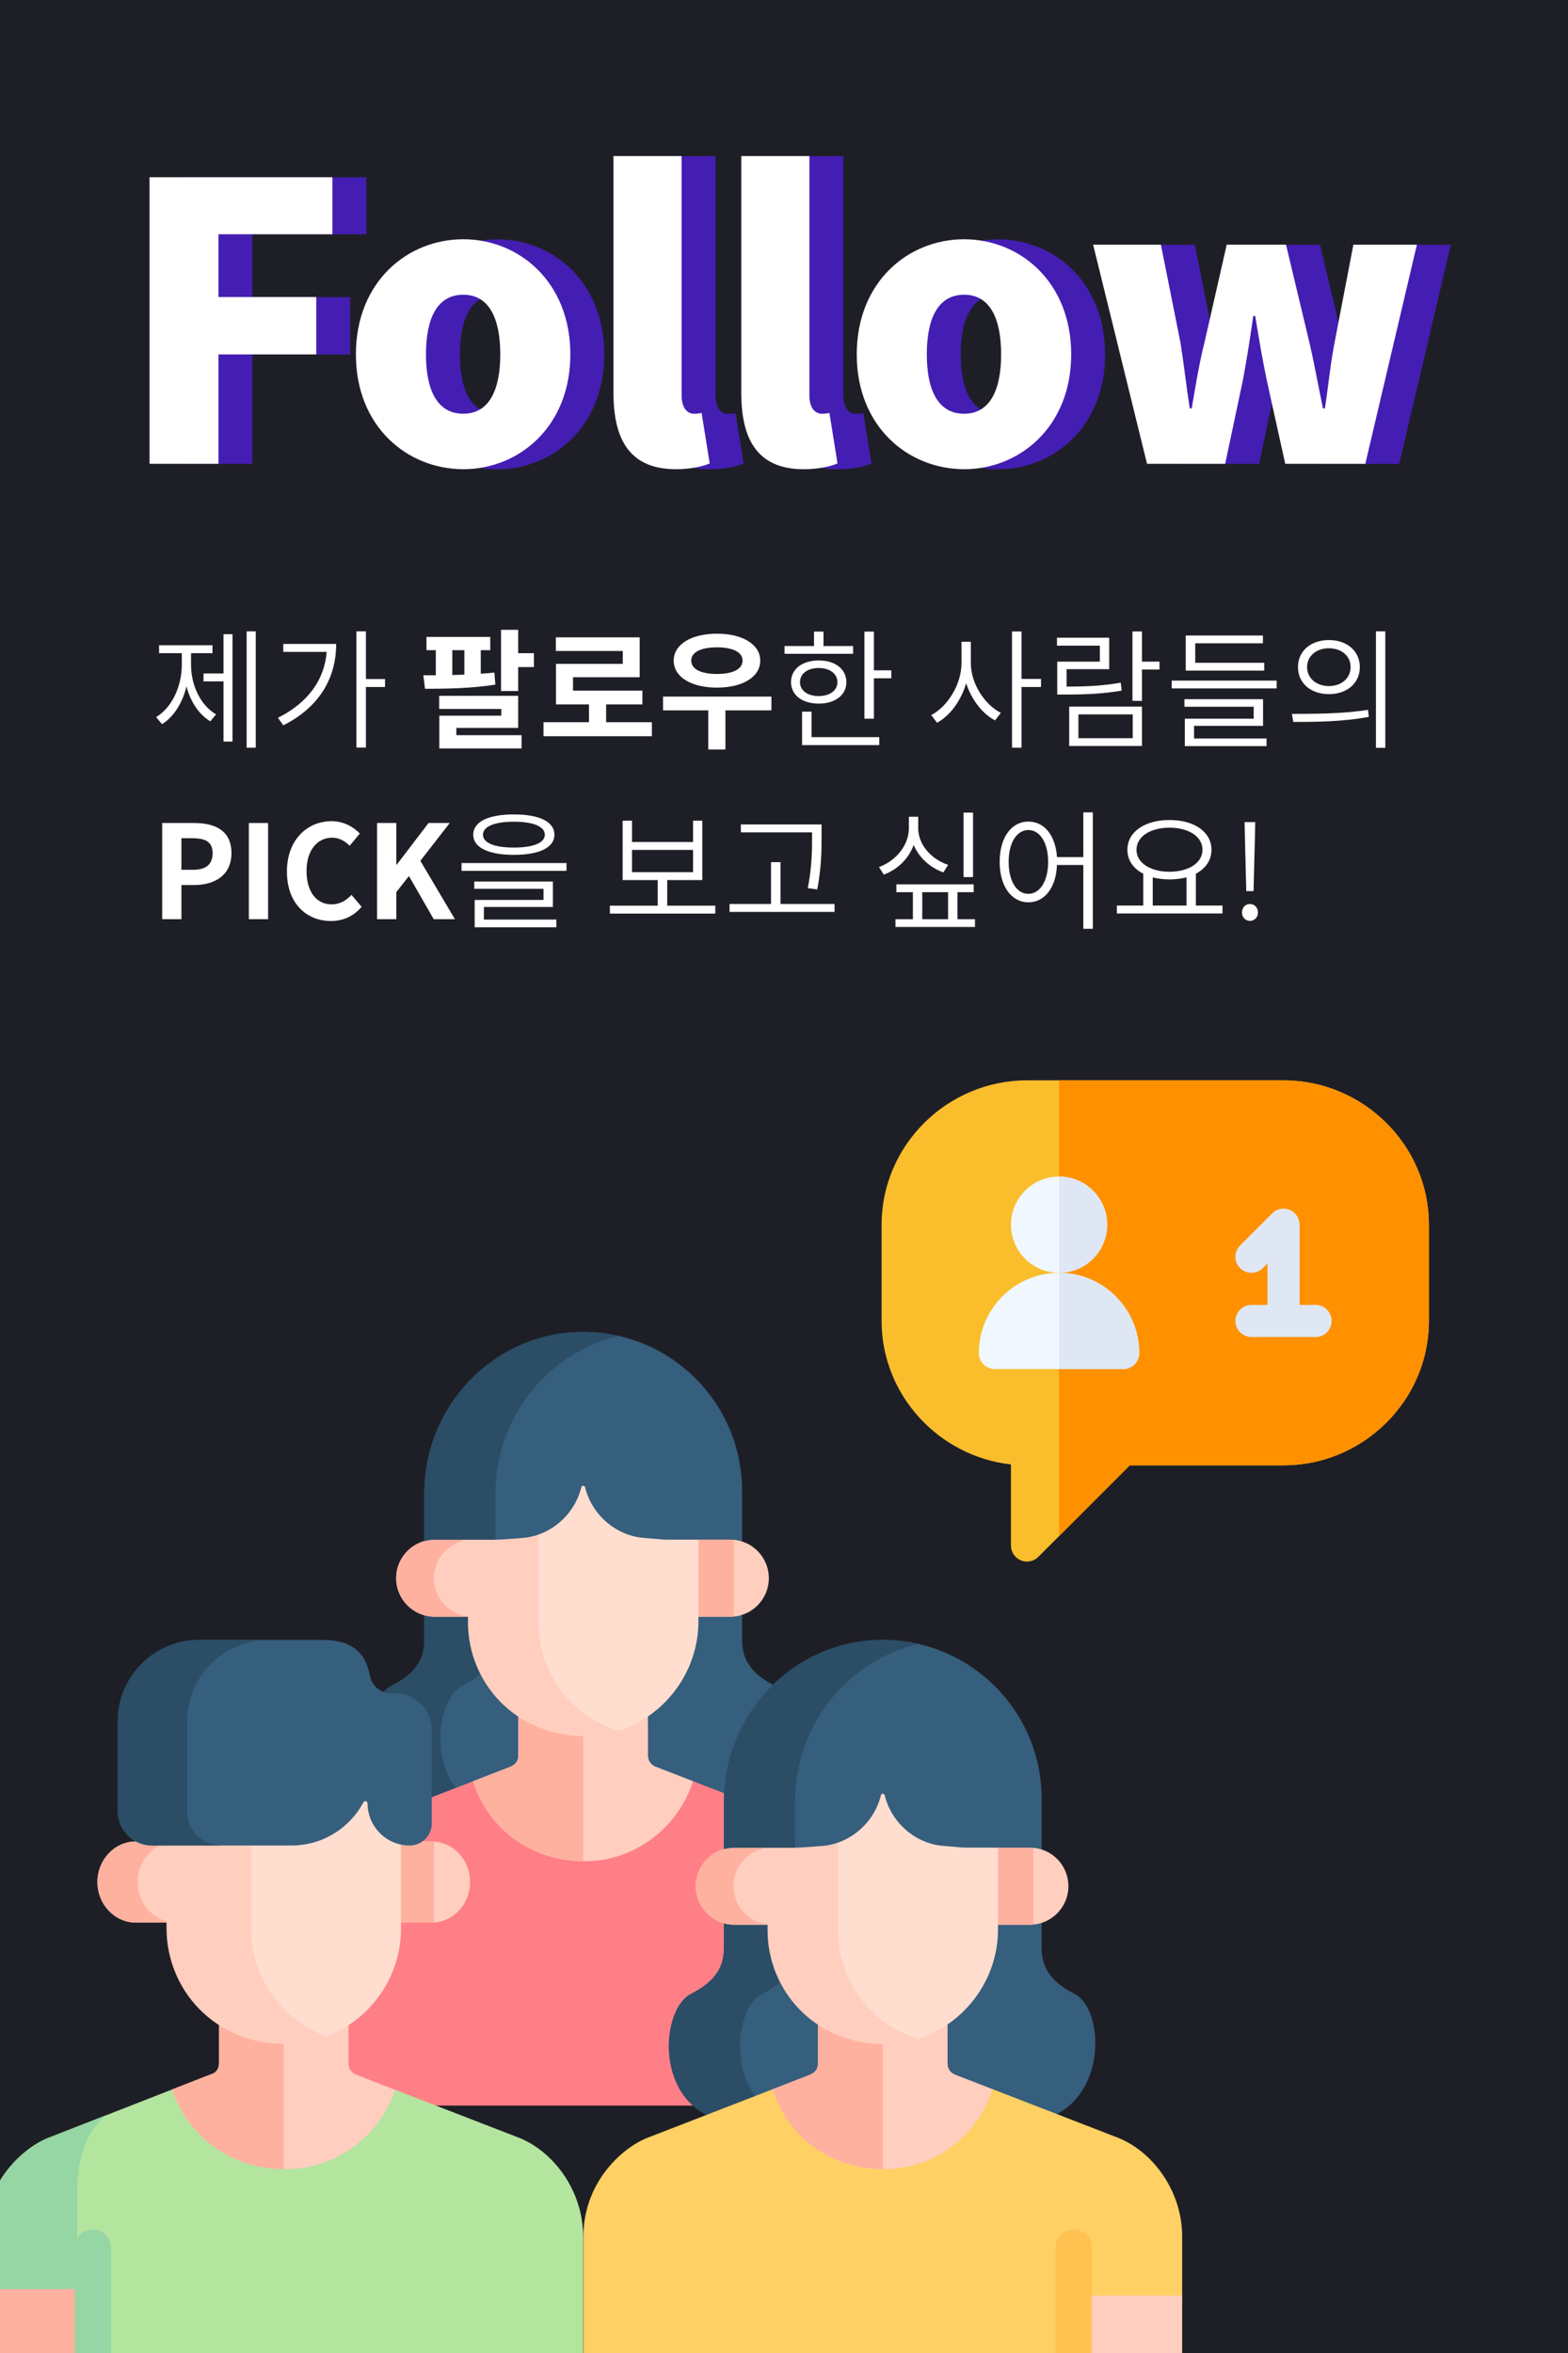 <?xml version="1.0" encoding="utf-8"?>
<!-- Generator: Adobe Illustrator 16.0.0, SVG Export Plug-In . SVG Version: 6.00 Build 0)  -->
<!DOCTYPE svg PUBLIC "-//W3C//DTD SVG 1.1//EN" "http://www.w3.org/Graphics/SVG/1.1/DTD/svg11.dtd">
<svg version="1.1" id="레이어_1" xmlns="http://www.w3.org/2000/svg" xmlns:xlink="http://www.w3.org/1999/xlink" x="0px"
	 y="0px" width="416px" height="624px" viewBox="0 0 416 624" enable-background="new 0 0 416 624" xml:space="preserve">
<rect x="-42" y="-49" fill="#1E1F26" width="505" height="697"/>
<g>
	<path fill="#441DB2" d="M48.678,47.029h48.518v15.117H66.961v16.649h25.944v15.219H66.961v29.008H48.678V47.029z"/>
	<path fill="#441DB2" d="M103.423,94.015c0-19.305,13.687-30.541,28.497-30.541c14.709,0,28.396,11.235,28.396,30.541
		c0,19.203-13.687,30.438-28.396,30.438C117.11,124.454,103.423,113.218,103.423,94.015z M141.726,94.015
		c0-9.704-3.063-15.832-9.806-15.832c-6.843,0-9.907,6.128-9.907,15.832c0,9.601,3.064,15.73,9.907,15.73
		C138.662,109.745,141.726,103.616,141.726,94.015z"/>
	<path fill="#441DB2" d="M171.753,104.127V41.412h18.079v63.431c0,3.779,1.839,4.903,3.269,4.903c0.612,0,1.021,0,2.043-0.205
		l2.145,13.381c-1.94,0.817-5.005,1.532-8.988,1.532C175.838,124.454,171.753,116.282,171.753,104.127z"/>
	<path fill="#441DB2" d="M205.66,104.127V41.412h18.079v63.431c0,3.779,1.839,4.903,3.269,4.903c0.612,0,1.021,0,2.043-0.205
		l2.145,13.381c-1.94,0.817-5.005,1.532-8.988,1.532C209.746,124.454,205.66,116.282,205.66,104.127z"/>
	<path fill="#441DB2" d="M236.3,94.015c0-19.305,13.687-30.541,28.497-30.541c14.709,0,28.396,11.235,28.396,30.541
		c0,19.203-13.687,30.438-28.396,30.438C249.987,124.454,236.3,113.218,236.3,94.015z M274.603,94.015
		c0-9.704-3.063-15.832-9.806-15.832c-6.843,0-9.907,6.128-9.907,15.832c0,9.601,3.064,15.73,9.907,15.73
		C271.539,109.745,274.603,103.616,274.603,94.015z"/>
	<path fill="#441DB2" d="M299.013,64.904h17.977l5.209,26.046c0.92,5.72,1.532,11.542,2.452,17.364h0.511
		c1.021-5.822,1.94-11.747,3.37-17.364l5.925-26.046h15.729l6.23,26.046c1.328,5.72,2.35,11.542,3.575,17.364h0.511
		c0.919-5.822,1.43-11.644,2.554-17.364l5.005-26.046h16.854l-13.688,58.119h-21.245l-4.903-22.165
		c-1.123-5.414-2.042-10.725-3.063-17.058h-0.511c-0.92,6.333-1.736,11.644-2.758,17.058l-4.699,22.165h-20.734L299.013,64.904z"/>
</g>
<g>
	<path fill="#FFFFFF" d="M39.678,47.006h48.518v15.117H57.961v16.649h25.944v15.219H57.961V123H39.678V47.006z"/>
	<path fill="#FFFFFF" d="M94.423,93.992c0-19.305,13.687-30.541,28.497-30.541c14.709,0,28.396,11.235,28.396,30.541
		c0,19.203-13.687,30.438-28.396,30.438C108.11,124.43,94.423,113.194,94.423,93.992z M132.726,93.992
		c0-9.704-3.063-15.832-9.806-15.832c-6.843,0-9.907,6.128-9.907,15.832c0,9.601,3.064,15.73,9.907,15.73
		C129.662,109.722,132.726,103.593,132.726,93.992z"/>
	<path fill="#FFFFFF" d="M162.753,104.104V41.388h18.079v63.431c0,3.779,1.839,4.903,3.269,4.903c0.612,0,1.021,0,2.043-0.205
		l2.145,13.381c-1.94,0.817-5.005,1.532-8.988,1.532C166.838,124.43,162.753,116.259,162.753,104.104z"/>
	<path fill="#FFFFFF" d="M196.66,104.104V41.388h18.079v63.431c0,3.779,1.839,4.903,3.269,4.903c0.612,0,1.021,0,2.043-0.205
		l2.145,13.381c-1.94,0.817-5.005,1.532-8.988,1.532C200.746,124.43,196.66,116.259,196.66,104.104z"/>
	<path fill="#FFFFFF" d="M227.3,93.992c0-19.305,13.687-30.541,28.497-30.541c14.709,0,28.396,11.235,28.396,30.541
		c0,19.203-13.687,30.438-28.396,30.438C240.987,124.43,227.3,113.194,227.3,93.992z M265.603,93.992
		c0-9.704-3.063-15.832-9.806-15.832c-6.843,0-9.907,6.128-9.907,15.832c0,9.601,3.064,15.73,9.907,15.73
		C262.539,109.722,265.603,103.593,265.603,93.992z"/>
	<path fill="#FFFFFF" d="M290.013,64.881h17.977l5.209,26.046c0.92,5.72,1.532,11.542,2.452,17.364h0.511
		c1.021-5.822,1.94-11.747,3.37-17.364l5.925-26.046h15.729l6.23,26.046c1.328,5.72,2.35,11.542,3.575,17.364h0.511
		c0.919-5.822,1.43-11.644,2.554-17.364l5.005-26.046h16.854L362.227,123h-21.245l-4.903-22.165
		c-1.123-5.414-2.042-10.725-3.063-17.058h-0.511c-0.92,6.333-1.736,11.644-2.758,17.058L325.047,123h-20.734L290.013,64.881z"/>
</g>
<g>
	<path fill="#FFFFFF" d="M50.683,176.254c0,5.412,2.447,10.754,6.652,13.202l-1.551,1.827c-3.034-1.827-5.24-5.205-6.308-9.238
		c-1.068,4.343-3.344,8.031-6.48,9.996l-1.585-1.861c4.24-2.551,6.825-8.204,6.825-13.926v-3.033h-6.032v-2.103h14.167v2.103h-5.688
		V176.254z M59.301,168.188h2.378v28.472h-2.378v-15.959h-5.308v-2.103h5.308V168.188z M67.849,167.43v30.85h-2.413v-30.85H67.849z"
		/>
	<path fill="#FFFFFF" d="M89.186,170.773c0,8.686-4.136,16.614-14.029,21.578l-1.413-1.999c7.997-3.999,12.34-10.1,12.926-17.476
		H75.156v-2.103H89.186z M102.146,182.183h-5.067v16.063h-2.517V167.43h2.517v12.65h5.067V182.183z"/>
	<path fill="#FFFFFF" d="M131.41,181.562c-6.239,1-13.202,1.103-18.648,1.103l-0.448-3.584c1.034,0,2.171,0,3.309,0v-6.653h-2.482
		v-3.516h16.924v3.516h-2.516v6.239c1.241-0.069,2.447-0.172,3.619-0.311L131.41,181.562z M121.07,194.971h17.304v3.516h-21.819
		V189.8h16.442v-1.792H116.52v-3.481h20.958v8.514H121.07V194.971z M120.001,179.011c1.068-0.034,2.137-0.069,3.206-0.103v-6.48
		h-3.206V179.011z M141.648,173.221v3.688h-4.171v6.342h-4.55v-16.235h4.55v6.205H141.648z"/>
	<path fill="#FFFFFF" d="M172.947,191.524v3.723h-28.748v-3.723h12.064v-4.722h-8.755v-10.755h17.717v-3.412h-17.752v-3.62h22.233
		v10.583h-17.683v3.55h18.407v3.654h-9.617v4.722H172.947z"/>
	<path fill="#FFFFFF" d="M204.659,188.387h-12.202v10.375h-4.55v-10.375h-11.995v-3.654h28.748V188.387z M178.738,175.186
		c0-4.309,4.688-7.135,11.479-7.135c6.756,0,11.479,2.826,11.479,7.135c0,4.377-4.723,7.169-11.479,7.169
		C183.426,182.355,178.738,179.563,178.738,175.186z M183.391,175.186c0,2.309,2.654,3.55,6.825,3.55
		c4.136,0,6.791-1.241,6.791-3.55c0-2.275-2.654-3.516-6.791-3.516C186.045,171.669,183.391,172.91,183.391,175.186z"/>
	<path fill="#FFFFFF" d="M226.34,173.393h-18.2v-2.068h7.825v-3.826h2.516v3.826h7.859V173.393z M217.205,186.595
		c-4.377,0-7.342-2.275-7.342-5.688c0-3.481,2.965-5.756,7.342-5.756c4.378,0,7.343,2.275,7.343,5.756
		C224.548,184.32,221.583,186.595,217.205,186.595z M217.205,184.596c2.931,0,4.964-1.482,4.964-3.688
		c0-2.24-2.033-3.757-4.964-3.757c-2.964,0-4.963,1.517-4.963,3.757C212.242,183.113,214.241,184.596,217.205,184.596z
		 M215.31,195.488h17.959v2.103h-20.476v-8.858h2.517V195.488z M236.474,177.771v2.103h-4.619v10.72h-2.516v-23.095h2.516v10.272
		H236.474z"/>
	<path fill="#FFFFFF" d="M257.57,175.909c0,5.377,3.688,10.996,7.962,13.133l-1.551,2c-3.344-1.758-6.239-5.481-7.652-9.858
		c-1.345,4.619-4.274,8.617-7.722,10.479l-1.551-2.034c4.309-2.206,8.031-8.135,8.031-13.719v-5.722h2.482V175.909z
		 M276.183,182.183h-5.171v16.097h-2.516v-30.815h2.516v12.581h5.171V182.183z"/>
	<path fill="#FFFFFF" d="M297.588,183.148c-4.964,0.827-9.1,1.034-14.684,1.034h-2.413v-8.721h11.306v-4.24h-11.375v-2.103h13.857
		v8.342h-11.307v4.619c5.48,0,9.514-0.207,14.374-1.034L297.588,183.148z M283.662,187.388h19.303v10.444h-19.303V187.388z
		 M286.11,195.764h14.408v-6.308H286.11V195.764z M307.619,177.563h-4.654v8.308h-2.516v-18.407h2.516v7.997h4.654V177.563z"/>
	<path fill="#FFFFFF" d="M338.71,180.494v2.068h-27.852v-2.068H338.71z M316.787,195.833h19.234v2.034H314.34v-7.273h18.27v-3.171
		h-18.373v-1.999h20.854v7.066h-18.304V195.833z M335.402,177.839h-20.82v-9.307h20.476v2.068h-17.959v5.17h18.304V177.839z"/>
	<path fill="#FFFFFF" d="M342.743,189.318c5.653,0,13.478,0,20.199-1.068l0.207,1.861c-6.929,1.31-14.478,1.344-20.027,1.344
		L342.743,189.318z M360.771,176.909c0,4.274-3.412,7.17-8.204,7.17c-4.791,0-8.203-2.896-8.203-7.17
		c0-4.274,3.412-7.169,8.203-7.169C357.359,169.739,360.771,172.635,360.771,176.909z M346.777,176.909
		c0,2.93,2.447,5.033,5.79,5.033c3.344,0,5.757-2.103,5.757-5.033c0-2.93-2.413-4.998-5.757-4.998
		C349.224,171.911,346.777,173.979,346.777,176.909z M367.527,167.43v30.885h-2.481V167.43H367.527z"/>
	<path fill="#FFFFFF" d="M43.031,218.256h8.376c5.653,0,9.997,1.964,9.997,7.997c0,5.826-4.378,8.445-9.858,8.445h-3.413v9.065
		h-5.102V218.256z M51.2,230.665c3.516,0,5.205-1.482,5.205-4.412c0-2.964-1.861-3.964-5.377-3.964h-2.896v8.376H51.2z"/>
	<path fill="#FFFFFF" d="M66.022,218.256h5.102v25.507h-5.102V218.256z"/>
	<path fill="#FFFFFF" d="M76.121,231.113c0-8.411,5.412-13.34,11.857-13.34c3.24,0,5.826,1.551,7.48,3.275l-2.688,3.24
		c-1.275-1.241-2.758-2.137-4.688-2.137c-3.86,0-6.756,3.309-6.756,8.79c0,5.55,2.62,8.893,6.652,8.893
		c2.172,0,3.895-1.034,5.274-2.516l2.688,3.171c-2.103,2.447-4.826,3.757-8.135,3.757C81.361,244.246,76.121,239.627,76.121,231.113
		z"/>
	<path fill="#FFFFFF" d="M100.043,218.256h5.102v11.064h0.104l8.445-11.064h5.619l-7.79,10.03l9.169,15.477h-5.619l-6.583-11.444
		l-3.344,4.274v7.17h-5.102V218.256z"/>
	<path fill="#FFFFFF" d="M150.299,228.873v2.068h-27.851v-2.068H150.299z M125.55,221.358c0-3.447,4.033-5.377,10.789-5.377
		s10.754,1.931,10.754,5.377c0,3.413-3.999,5.343-10.754,5.343S125.55,224.771,125.55,221.358z M128.377,243.867h19.234v2.034
		h-21.681v-7.239h18.269v-2.964h-18.372v-1.93h20.854v6.756h-18.303V243.867z M128.135,221.358c0,2.171,3.033,3.413,8.204,3.413
		c5.136,0,8.204-1.241,8.204-3.413s-3.068-3.447-8.204-3.447C131.169,217.912,128.135,219.187,128.135,221.358z"/>
	<path fill="#FFFFFF" d="M189.767,240.179v2.103h-27.955v-2.103h12.685v-6.791h-9.307v-15.752h2.482v5.653h16.201v-5.653h2.447
		v15.752h-9.307v6.791H189.767z M167.672,231.286h16.201v-5.894h-16.201V231.286z"/>
	<path fill="#FFFFFF" d="M221.41,239.731v2.103h-27.852v-2.103h10.996v-11.1h2.516v11.1H221.41z M215.447,220.738h-18.889v-2.103
		h21.406v3.103c0,3.757,0,7.997-1.138,14.132l-2.516-0.345c1.137-5.825,1.137-10.134,1.137-13.788V220.738z"/>
	<path fill="#FFFFFF" d="M250.295,231.354c-3.585-1.275-6.48-3.929-7.894-7.273c-1.311,3.619-4.24,6.515-7.929,7.859l-1.275-1.999
		c4.516-1.655,7.929-5.791,7.929-10.307v-3.033h2.481v3.033c0,4.378,3.447,8.204,7.928,9.721L250.295,231.354z M258.671,243.764
		v2.068h-21.096v-2.068h4.619v-7.17h-4.378v-2.068h20.51v2.068h-4.309v7.17H258.671z M244.676,243.764h6.859v-7.17h-6.859V243.764z
		 M258.154,232.596h-2.516v-17.097h2.516V232.596z"/>
	<path fill="#FFFFFF" d="M289.935,215.43v30.885h-2.517V229.39h-6.997c-0.241,6.067-3.31,9.893-7.583,9.893
		c-4.481,0-7.618-4.206-7.618-10.72s3.137-10.686,7.618-10.686c4.171,0,7.204,3.619,7.583,9.41h6.997V215.43H289.935z
		 M278.077,228.563c0-5.067-2.172-8.445-5.239-8.445c-3.103,0-5.239,3.378-5.239,8.445c0,5.102,2.137,8.479,5.239,8.479
		C275.906,237.042,278.077,233.664,278.077,228.563z"/>
	<path fill="#FFFFFF" d="M324.336,240.145v2.103h-28.023v-2.103h6.997v-8.445c-2.62-1.344-4.205-3.55-4.205-6.342
		c0-4.792,4.653-7.894,11.168-7.894s11.134,3.102,11.134,7.894c0,2.792-1.551,4.963-4.137,6.342v8.445H324.336z M310.273,231.182
		c5.067,0,8.755-2.344,8.755-5.825c0-3.516-3.688-5.86-8.755-5.86s-8.755,2.344-8.755,5.86
		C301.518,228.838,305.205,231.182,310.273,231.182z M305.826,240.145h8.962v-7.48c-1.345,0.345-2.896,0.551-4.516,0.551
		c-1.586,0-3.103-0.207-4.446-0.517V240.145z"/>
	<path fill="#FFFFFF" d="M329.506,242.006c0-1.379,0.966-2.275,2.104-2.275c1.137,0,2.137,0.896,2.137,2.275
		c0,1.31-1,2.206-2.137,2.206C330.472,244.212,329.506,243.315,329.506,242.006z M330.265,221.393l-0.069-3.378h2.827l-0.069,3.378
		l-0.379,14.925h-1.931L330.265,221.393z"/>
</g>
<g>
	<path fill="#365E7D" d="M124.622,427.607h-11.347l-0.697,0.747v6.685c0,5.971-3.521,9.37-8.83,12.106
		c-7.286,3.756-9.475,25.071,4.224,32.023l3.893,0.589l27.247-10.547v-15.448L124.622,427.607z"/>
	<path fill="#2B4D66" d="M122.606,447.146c4.051-2.089,7.057-4.568,8.254-8.277l-6.237-11.261h-11.347l-0.697,0.747v6.685
		c0,5.971-3.521,9.37-8.83,12.106c-7.286,3.756-9.475,25.071,4.224,32.023l3.893,0.589l10.364-4.012
		C113.803,466.904,116.28,450.407,122.606,447.146z"/>
	<path fill="#365E7D" d="M205.702,447.146c-5.323-2.745-8.828-6.146-8.828-12.105v-6.79l-1.113-1.053h-11.9l-13.669,27.631v13.982
		l28.126,10.947l2.616-0.792c13.415-7.141,11.984-28.1,4.769-31.82H205.702z"/>
	<path fill="#FF7F87" d="M217.337,485.318c-1.462-0.567-21.086-8.166-33.477-12.966l-2.987,1.324h-51.67l-3.693-1.307
		c-12.338,4.785-33.054,12.814-33.396,12.948c-7.188,2.957-16.812,12.265-16.812,26.075v46.994h158.846c0-15.079,0-44.626,0-46.994
		C234.149,499.499,226.533,489.103,217.337,485.318L217.337,485.318z"/>
	<path fill="#FFCEBE" d="M196.82,408.77l-0.938-0.944h-11.207v19.637l0.619,1.277h8.458c5.645,0,10.221-4.576,10.221-10.22
		C203.972,413.944,200.964,410.073,196.82,408.77L196.82,408.77z"/>
	<path fill="#FFCEBE" d="M112.578,408.675l0.001,0.009c-4.308,1.202-7.473,5.146-7.473,9.836c0,5.644,4.576,10.22,10.22,10.22h8.83
		l0.971-1.132v-19.842h-11.827L112.578,408.675z"/>
	<path fill="#FFB1A0" d="M194.687,407.825h-10.012v19.637l0.619,1.277h8.459c0.315,0,0.626-0.02,0.934-0.047V407.825
		L194.687,407.825z"/>
	<path fill="#FFB1A0" d="M115.116,418.52c0-4.69,3.167-8.634,7.476-9.836l-0.001-0.009l0.723-0.908h-10.01l-0.725,0.908l0.002,0.009
		c-4.309,1.202-7.474,5.146-7.474,9.836c0,5.644,4.577,10.22,10.22,10.22h8.831l0.056-0.063c-5.116-0.562-9.095-4.892-9.095-10.156
		H115.116z"/>
	<path fill="#FFCEBE" d="M173.902,468.496c-1.19-0.461-1.984-1.607-1.987-2.893l-0.01-10.413l-1.366-1.428h-31.428l-1.593,1.489
		v10.334c0,2.378-2.121,2.951-3.025,3.303c-0.202,0.078-3.876,1.502-8.982,3.481c3.665,11.839,14.543,21.17,29.527,21.22
		c13.446,0.046,24.915-8.988,28.822-21.237C178.518,470.282,174.517,468.734,173.902,468.496z"/>
	<path fill="#FFB1A0" d="M154.727,453.763h-15.616l-1.593,1.489v10.334c0,2.378-2.121,2.951-3.025,3.303
		c-0.202,0.078-3.876,1.502-8.982,3.481c3.639,11.755,14.393,21.035,29.216,21.215V453.763z"/>
	<path fill="#FFDECF" d="M182.153,405.715h-13.424l-10.546-13.104h-6.287l-9.778,10.591v27.022c0,12.762,7.847,24.656,20.539,29.198
		c12.984-3.418,22.637-15.446,22.637-29.456V408.3L182.153,405.715z"/>
	<path fill="#FFCEBE" d="M142.836,430.263v-27.838l-3.725,4.036h-13.6l-1.354,1.839v21.963c0,15.708,12.28,30.069,30.881,30.132
		c3.169,0.011,6.228-0.486,9.104-1.406C151.019,455.005,142.836,443.085,142.836,430.263L142.836,430.263z"/>
	<path fill="#365E7D" d="M154.17,353.215c-23.162,0.298-41.591,19.605-41.591,42.771v12.697c0.875-0.244,1.794-0.384,2.748-0.384
		h8.831h7.992c1.042,0,6.906-0.477,6.474-0.444c7.419-0.568,13.836-6.173,15.603-13.456c0.057-0.232,0.261-0.397,0.5-0.397
		c0.238,0,0.443,0.165,0.499,0.397c1.767,7.267,8.124,12.806,15.434,13.426c5.308,0.45,5.38,0.475,6.337,0.475h8.296h8.458
		c1.09,0,2.138,0.175,3.123,0.49v-13.431C196.874,371.896,177.704,352.911,154.17,353.215z"/>
	<g>
		<path fill="#2B4D66" d="M131.436,395.986c0-20.125,13.91-37.329,32.748-41.698c-3.213-0.737-6.564-1.118-10.014-1.073
			c-23.162,0.298-41.591,19.605-41.591,42.771v12.697c0.875-0.244,1.794-0.384,2.748-0.384h8.831h7.278V395.986z"/>
	</g>
	<path fill="#365E7D" d="M204.106,509.29h-11.347l-0.698,0.747v6.683c0,5.973-3.521,9.37-8.829,12.107
		c-7.287,3.756-9.475,25.071,4.224,32.024l3.893,0.589l27.246-10.549v-15.448L204.106,509.29z"/>
	<path fill="#2B4D66" d="M202.088,528.827c4.051-2.089,7.056-4.568,8.254-8.278l-6.237-11.259h-11.346l-0.698,0.747v6.683
		c0,5.973-3.521,9.37-8.829,12.107c-7.287,3.756-9.475,25.071,4.224,32.024l3.893,0.589l10.363-4.013
		C193.284,548.587,195.761,532.09,202.088,528.827L202.088,528.827z"/>
	<path fill="#365E7D" d="M285.186,528.827c-5.323-2.744-8.828-6.145-8.828-12.106v-6.79l-1.112-1.052h-11.902l-13.667,27.632v13.981
		l28.125,10.948l2.616-0.794C293.832,553.506,292.4,532.548,285.186,528.827L285.186,528.827z"/>
	<path fill="#FFD064" d="M296.82,566.999c-1.461-0.565-21.085-8.166-33.478-12.965l-2.986,1.325h-51.671l-3.691-1.308
		c-12.339,4.785-33.056,12.815-33.396,12.947c-7.188,2.958-16.813,12.267-16.813,26.076v36.333h130.07v-20.004h28.777
		c0-15.079,0-13.961,0-16.329C313.631,581.182,306.016,570.784,296.82,566.999L296.82,566.999z"/>
	<path fill="#FFCEBE" d="M276.302,490.451l-0.938-0.942h-11.207v19.634l0.62,1.279h8.457c5.645,0,10.22-4.576,10.22-10.22
		C283.454,495.626,280.448,491.755,276.302,490.451L276.302,490.451z"/>
	<path fill="#FFCEBE" d="M192.061,490.355l0.002,0.011c-4.309,1.2-7.475,5.144-7.475,9.836c0,5.644,4.577,10.22,10.221,10.22h8.832
		l0.97-1.132v-19.843h-11.826L192.061,490.355z"/>
	<path fill="#FFB1A0" d="M274.168,489.509h-10.011v19.634l0.62,1.279h8.457c0.315,0,0.626-0.021,0.935-0.047L274.168,489.509
		L274.168,489.509z"/>
	<path fill="#FFB1A0" d="M194.6,500.202c0-4.692,3.165-8.636,7.474-9.836l-0.001-0.011l0.724-0.907h-10.011l-0.724,0.907
		l0.002,0.011c-4.309,1.2-7.475,5.144-7.475,9.836c0,5.644,4.576,10.22,10.22,10.22h8.831l0.055-0.064
		C198.581,509.796,194.6,505.465,194.6,500.202L194.6,500.202z"/>
	<path fill="#FFCEBE" d="M284.854,608.764v20.643h23.176c3.094,0,5.603-2.508,5.603-5.602c0-2.646,0,4.736,0-15.041H284.854z"/>
	<path fill="#FFCEBE" d="M253.384,550.177c-1.191-0.46-1.983-1.606-1.987-2.891l-0.007-10.413l-1.367-1.43h-31.429l-1.594,1.49
		v10.334c0,2.379-2.121,2.951-3.026,3.304c-0.2,0.077-3.874,1.501-8.979,3.48c3.665,11.839,14.542,21.171,29.527,21.221
		c13.446,0.045,24.914-8.988,28.82-21.238C258,551.965,253.999,550.415,253.384,550.177L253.384,550.177z"/>
	<path fill="#FFB1A0" d="M234.209,535.443h-15.615l-1.594,1.49v10.334c0,2.379-2.121,2.951-3.026,3.304
		c-0.2,0.077-3.874,1.501-8.979,3.48c3.639,11.755,14.392,21.035,29.215,21.214V535.443z"/>
	<path fill="#FFC250" d="M289.648,629.406v-33.357c0-2.647-2.146-4.793-4.794-4.793c-2.648,0-4.795,2.146-4.795,4.793v33.357
		H289.648z"/>
	<path fill="#FFDECF" d="M261.635,487.397h-13.424l-10.548-13.104h-6.284l-9.778,10.592v27.021c0,12.763,7.846,24.658,20.539,29.199
		c12.983-3.418,22.638-15.445,22.638-29.456v-21.665L261.635,487.397z"/>
	<path fill="#FFCEBE" d="M222.318,511.943v-27.836l-3.724,4.035h-13.6l-1.354,1.839v21.962c0,15.709,12.279,30.07,30.881,30.133
		c3.168,0.011,6.227-0.484,9.103-1.406C230.502,536.687,222.318,524.767,222.318,511.943L222.318,511.943z"/>
	<path fill="#365E7D" d="M233.653,434.896c-23.164,0.299-41.592,19.607-41.592,42.772v12.698c0.876-0.243,1.794-0.385,2.749-0.385
		h8.831h7.991c1.042,0,6.906-0.477,6.476-0.443c7.418-0.568,13.835-6.174,15.603-13.456c0.057-0.232,0.26-0.398,0.499-0.398
		s0.443,0.166,0.5,0.398c1.766,7.266,8.122,12.806,15.433,13.427c5.309,0.447,5.38,0.473,6.339,0.473h8.296h8.458
		c1.089,0,2.137,0.174,3.123,0.49v-13.431C276.358,453.579,257.187,434.593,233.653,434.896z"/>
	<g>
		<path fill="#2B4D66" d="M210.918,477.668c0-20.124,13.911-37.33,32.749-41.698c-3.215-0.737-6.565-1.118-10.015-1.074
			c-23.164,0.299-41.592,19.607-41.592,42.772v12.698c0.876-0.243,1.794-0.385,2.749-0.385h8.83h7.278V477.668z"/>
	</g>
	<path fill="#FFCEBE" d="M114.495,488.341h-2.433l-1.095-1.051h-6.473v21.579l1.889,0.991h8.113c5.645,0,10.221-4.817,10.221-10.761
		C124.716,493.158,120.14,488.341,114.495,488.341z"/>
	<path fill="#FFCEBE" d="M36.053,488.341c-5.637,0.011-10.203,4.823-10.203,10.761c0,5.941,4.576,10.759,10.219,10.759h8.114
		l1.32-2.435V487.29h-7.569L36.053,488.341z"/>
	<path fill="#FFB1A0" d="M115.161,488.376c-0.221-0.015-0.44-0.035-0.666-0.035h-2.433l-1.095-1.051h-6.473v21.579l1.889,0.991
		h8.113c0.226,0,0.445-0.021,0.666-0.036V488.376z"/>
	<path fill="#FFB1A0" d="M36.518,499.102c0-5.502,3.924-10.031,8.985-10.674v-1.138h-7.569l-1.881,1.051
		c-5.637,0.011-10.203,4.823-10.203,10.761c0,5.941,4.576,10.759,10.219,10.759h8.114l0.167-0.308
		C39.859,508.42,36.518,504.177,36.518,499.102z"/>
	<path fill="#B3E59F" d="M137.895,566.999c-1.447-0.558-20.649-7.996-33.06-12.803l-2.553,1.223H48.004L45.7,554.1l-33.029,12.899
		c-7.188,2.958-16.812,12.267-16.812,26.076v14.621h28.778v21.712h130.069c0-15.079,0-33.963,0-36.332
		C154.706,581.182,147.092,570.784,137.895,566.999L137.895,566.999z"/>
	<path fill="#95D6A4" d="M20.482,581.788c0-9.737,2.312-16.475,7.746-20.865l-15.557,6.076
		c-7.188,2.958-16.812,12.265-16.812,26.076v14.621h24.623C20.482,590.137,20.482,589.783,20.482,581.788L20.482,581.788z"/>
	<path fill="#FFB1A0" d="M24.636,607.057H-4.141v16.748c0,3.094,2.509,5.602,5.603,5.602h23.175V607.057L24.636,607.057z"/>
	<path fill="#FFCEBE" d="M94.459,550.177c-1.193-0.46-1.983-1.606-1.987-2.891l-0.008-10.218l-2.112-2.157H59.988l-1.913,2.113
		v10.244c0,1.279-0.615,2.034-1.324,2.516L45.7,554.1c3.87,11.872,14.903,21.156,30.025,21.156c13.554,0,25.072-8.843,29.11-21.06
		C99.284,552.047,95.09,550.422,94.459,550.177L94.459,550.177z"/>
	<path fill="#FFB1A0" d="M75.269,534.911H59.988l-1.913,2.113v10.244c0,1.279-0.615,2.034-1.324,2.516L45.7,554.1
		c3.83,11.751,14.682,20.963,29.569,21.148V534.911z"/>
	<path fill="#95D6A4" d="M29.43,629.406v-33.357c0-2.647-2.147-4.793-4.794-4.793c-2.647,0-4.794,2.146-4.794,4.793v33.357H29.43z"
		/>
	<path fill="#FFDECF" d="M104.836,485.691l-2.553-1.704l-1.918-8.31h-3.729l-15.554,11.293H67.305l-1.16,1.872v22.492
		c0,12.508,7.483,24.184,19.663,29.016c11.964-4.182,20.573-15.572,20.573-28.946v-22.228L104.836,485.691z"/>
	<g>
		<path fill="#FFCEBE" d="M66.604,511.404v-21.983l1.518-2.45H45.7l-1.517,2.45v21.983c0,16.021,12.553,30.656,31.542,30.656
			c3.825,0,7.485-0.71,10.863-1.995C74.233,535.537,66.604,523.895,66.604,511.404z"/>
	</g>
	<path fill="#365E7D" d="M104.39,449.066c-2.929,0.225-5.617-1.616-6.181-4.5c-0.949-4.855-3.354-9.674-12.744-9.674h-32.58
		c-11.958,0-21.651,9.693-21.651,21.65v23.761c0,5.034,4.081,9.116,9.116,9.116h36.977c8.271,0,15.454-4.642,19.099-11.458
		c0.282-0.527,1.084-0.321,1.084,0.278c0,6.147,5.031,11.18,11.18,11.18c3.223,0,5.86-2.637,5.86-5.861v-24.796
		C114.552,452.922,109.456,448.677,104.39,449.066L104.39,449.066z"/>
	<g>
		<path fill="#2B4D66" d="M49.614,480.305v-23.762c0-11.957,9.694-21.649,21.65-21.649H52.886c-11.958,0-21.65,9.692-21.65,21.649
			v23.762c0,5.034,4.081,9.116,9.116,9.116H58.73C53.695,489.421,49.614,485.339,49.614,480.305z"/>
	</g>
</g>
<g>
	<path fill="#FABE2C" d="M340.526,286.5h-59.555h-8.508c-21.111,0-38.569,17.174-38.569,38.285v25.524
		c0,19.674,15.197,35.926,34.315,38.049v21.506c0,1.72,1.034,3.274,2.625,3.931c1.569,0.654,3.409,0.304,4.636-0.923l5.501-5.5
		l18.776-18.777h40.778c21.111,0,38.569-17.174,38.569-38.285v-25.524C379.095,303.674,361.637,286.5,340.526,286.5L340.526,286.5z"
		/>
	<path fill="#FF9100" d="M340.526,388.595c21.111,0,38.569-17.174,38.569-38.285v-25.524c0-21.111-17.458-38.285-38.569-38.285
		h-59.555v120.872l18.776-18.777H340.526z"/>
	<path fill="#DFE7F4" d="M349.033,346.056h-4.254v-21.271c0-1.719-1.034-3.273-2.626-3.93c-1.586-0.668-3.423-0.295-4.636,0.922
		l-8.508,8.508c-1.662,1.662-1.662,4.355,0,6.016c1.662,1.662,4.354,1.662,6.016,0l1.246-1.246v11.001h-4.254
		c-2.351,0-4.254,1.902-4.254,4.254c0,2.351,1.903,4.254,4.254,4.254h17.016c2.352,0,4.254-1.903,4.254-4.254
		C353.287,347.958,351.385,346.056,349.033,346.056z"/>
	<circle fill="#F0F7FF" cx="280.971" cy="324.785" r="12.762"/>
	<path fill="#DFE7F4" d="M293.733,324.785c0-7.037-5.726-12.762-12.762-12.762v25.523
		C288.007,337.547,293.733,331.822,293.733,324.785z"/>
	<path fill="#F0F7FF" d="M280.971,337.547c-11.728,0-21.27,9.542-21.27,21.271c0,2.351,1.902,4.254,4.254,4.254h17.016h17.016
		c2.351,0,4.254-1.903,4.254-4.254C302.24,347.09,292.698,337.547,280.971,337.547z"/>
	<path fill="#DFE7F4" d="M302.24,358.817c0-11.729-9.542-21.271-21.27-21.271v25.524h17.016
		C300.337,363.071,302.24,361.168,302.24,358.817z"/>
</g>
</svg>
